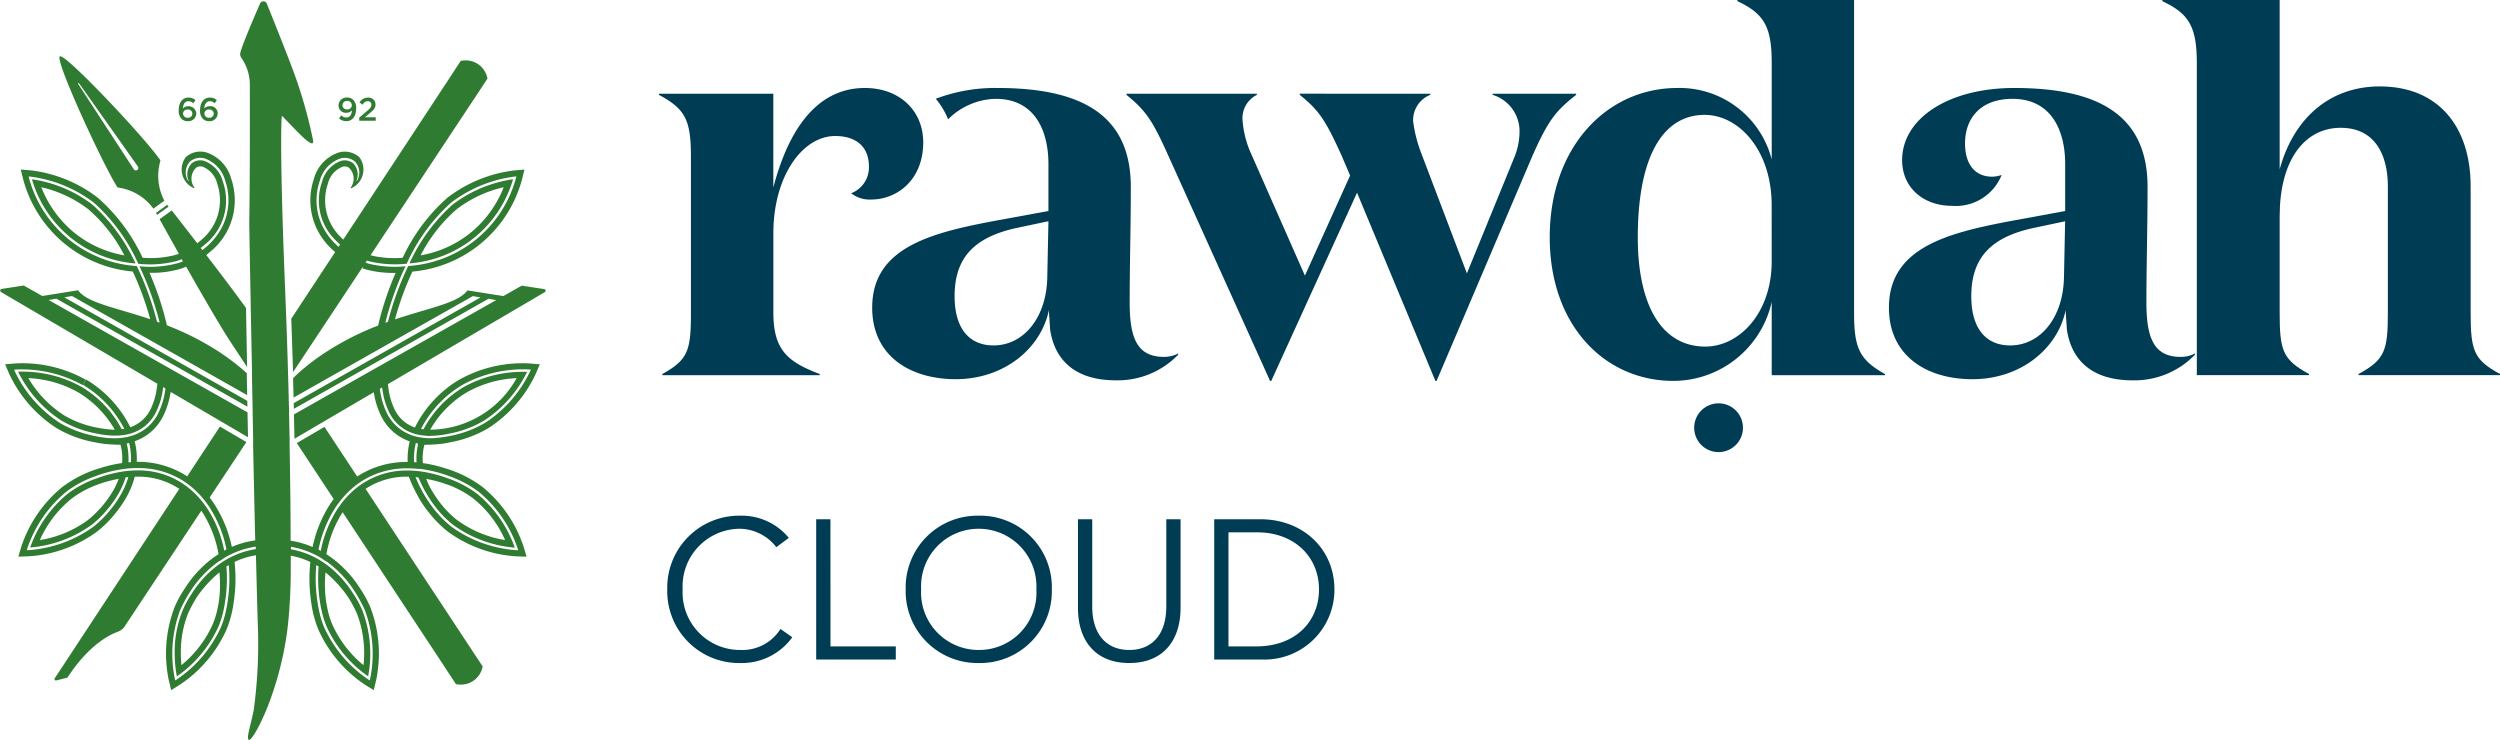 <svg xmlns="http://www.w3.org/2000/svg" width="233.51" height="69.115" viewBox="0 0 233.51 69.115"><g transform="translate(0 0)"><g transform="translate(0 0.117)"><path d="M370.321,216.132a12.207,12.207,0,0,0-5.633,2.358,16.5,16.5,0,0,0-4.041,5.5,10.921,10.921,0,0,0,9.674-7.862Zm-3.669,4.749a10.159,10.159,0,0,1-4.965,2.359,14.465,14.465,0,0,1,3.359-4.3,11.374,11.374,0,0,1,4.4-2.061,10.371,10.371,0,0,1-2.757,3.967Z" transform="translate(-322.399 -199.507)" fill="#307b32"/><path d="M150.61,218.491a12.184,12.184,0,0,0-5.632-2.358,10.919,10.919,0,0,0,9.674,7.862A16.48,16.48,0,0,0,150.61,218.491Zm-1.964,2.39-.033-.032a10.383,10.383,0,0,1-2.759-3.97,11.385,11.385,0,0,1,4.4,2.064,14.463,14.463,0,0,1,3.359,4.3A10.173,10.173,0,0,1,148.645,220.881Z" transform="translate(-141.995 -199.507)" fill="#307b32"/><path d="M166.186,158.151a4.9,4.9,0,0,1,3.266,1.964l1.022-.741a4.994,4.994,0,0,1-.381-3.68.164.164,0,0,0-.022-.141c-1.339-1.964-8.573-9.671-9.321-9.671a.067.067,0,0,0-.038.009c-.491.323,4,10.056,5.352,12.185A.16.16,0,0,0,166.186,158.151Zm-3.679-9.743L168,156.175a.23.23,0,1,1-.375.266s-5.2-7.971-5.2-7.978C162.391,148.413,162.47,148.353,162.508,148.408Z" transform="translate(-155.124 -140.744)" fill="#307b32"/><path d="M215.922,231.664,217,230.89c-.051-.065-.095-.122-.133-.169l-1.046.757Z" transform="translate(-201.252 -211.71)" fill="#307b32"/><path d="M229.681,171.688a.738.738,0,0,0,.791-.728.738.738,0,0,0-1.253-.461c.017-.389.195-.676.511-.676a.708.708,0,0,1,.462.187l.2-.29a.964.964,0,0,0-.65-.237c-.6,0-.913.508-.913,1.163a1.06,1.06,0,0,0,.258.818A.8.8,0,0,0,229.681,171.688Zm-.017-1.087a.385.385,0,1,1,.008.764.4.4,0,0,1-.44-.388A.391.391,0,0,1,229.663,170.6Z" transform="translate(-212.135 -160.486)" fill="#307b32"/><path d="M241.89,171.688a.739.739,0,0,0,.791-.728.676.676,0,0,0-.745-.673.684.684,0,0,0-.51.212c.019-.389.2-.676.513-.676a.708.708,0,0,1,.462.187l.2-.29a.968.968,0,0,0-.652-.237c-.6,0-.913.508-.913,1.163a1.059,1.059,0,0,0,.259.818A.8.8,0,0,0,241.89,171.688Zm-.019-1.087a.385.385,0,1,1,.009.764.4.4,0,0,1-.442-.388A.392.392,0,0,1,241.871,170.6Z" transform="translate(-222.347 -160.486)" fill="#307b32"/><path d="M320.851,170.9a.628.628,0,0,0,.5-.225c-.013.392-.2.669-.514.669a.707.707,0,0,1-.488-.2l-.2.286a1.015,1.015,0,0,0,.682.256c.571,0,.913-.475.913-1.163a1.07,1.07,0,0,0-.26-.817.765.765,0,0,0-.59-.225.742.742,0,0,0-.794.739A.676.676,0,0,0,320.851,170.9Zm.043-1.1a.4.4,0,0,1,.445.4.394.394,0,0,1-.432.386.393.393,0,1,1-.013-.782Z" transform="translate(-288.479 -160.486)" fill="#307b32"/><path d="M333.476,171.354h-1.015l.439-.366c.377-.307.554-.491.554-.828a.635.635,0,0,0-.7-.639.875.875,0,0,0-.787.448l.266.206c.165-.212.3-.32.492-.32a.32.32,0,0,1,.345.332c0,.191-.108.329-.4.576l-.735.624v.294h1.542Z" transform="translate(-298.381 -160.518)" fill="#307b32"/><path d="M177.533,141.34l-2.064-.317-1.086.613-.321.184-.315.177-.364-.059-.366-.057-.763-.12h0l-.73-.116h0l-1.129-.179c-.855,1.178-3.467,1.6-6.769,2.707.024-.089.049-.177.073-.266v0c.025-.089.051-.177.078-.266.087-.3.184-.611.285-.92a28.045,28.045,0,0,1,1.192-3.011,11.662,11.662,0,0,0,10.233-8.593l.234-.937-.964.082a12.78,12.78,0,0,0-6.232,2.55,17.052,17.052,0,0,0-4.177,5.608,9.769,9.769,0,0,1-2.523-.127c-.082-.018-.163-.035-.242-.054s-.158-.038-.236-.06l9.758-14.733,0,0,.965-1.466.2-.309-.049-.177a2.057,2.057,0,0,0-1.983-1.513,2.2,2.2,0,0,0-.285.019l-.181.025h0l-.563.858-.6.918h0L158.8,136.718c-.059-.051-.115-.1-.171-.16s-.114-.111-.166-.168a4.773,4.773,0,0,1-1.1-4.891,2.261,2.261,0,0,1,1.353-1.577.717.717,0,0,1,.56.054.445.445,0,0,1,.046.03,1.4,1.4,0,0,1,.18,1.846.045.045,0,0,0-.013.054c.017.032.07.011.07.011a1.908,1.908,0,0,0,.731-2.9v0h0a2.044,2.044,0,0,0-1.923-.429,3.557,3.557,0,0,0-2.314,2.471,6.172,6.172,0,0,0,1.64,6.512c.055.054.113.108.171.158s.115.106.176.154l-4.1,6.23q.09,2.474.157,4.756c0,.054,0,.172,0,.224.021-.019.157-.212.157-.212l6.293-9.5.018.008.035-.087,0,0,.07-.1-.071.206.173.057c.076.024.153.046.233.068a9.868,9.868,0,0,0,2.68.3c-.345.793-.662,1.619-.942,2.466q-.321.973-.559,1.911c-.024.09-.046.179-.066.268s-.044.182-.065.272a26.11,26.11,0,0,0-4.652,2.338,20.534,20.534,0,0,0-2.792,2.1c-.067.06-.13.12-.193.181s-.112.108-.168.163-.09.089-.133.133c0,.03,0,.059,0,.089,0,.057,0,.112,0,.169q.021.791.041,1.554l.793-.448.2-.114.2-.114,6.263-3.544.638-.361.239-.135.64-.363,7.773-4.4h0l.716.125-8.578,4.855-.625.353-.234.133-.625.353v0l-5.953,3.368-.2.114-.2.113h0l-1.035.586.014.53,1.281-.723.2-.114.2-.114,5.659-3.2.609-.344.231-.13.609-.345,9.394-5.309h0l.358.062.356.062-10.156,5.74-.6.339-.226.127-.594.336-5.391,3.047-.2.114-.2.114-1.523.86q.026,1.121.048,2.176c0,.033,0,.067,0,.1l2.553-1.5.4-.234,4.457-2.613c.01.057.019.112.028.168l.014.074c.011.055.021.111.033.165,0,.025.009.051.014.074a7.254,7.254,0,0,0,.524,1.58,4.687,4.687,0,0,0,2.746,2.529c-.047.184-.084.369-.114.554a6.737,6.737,0,0,0-.079,1.368,8.4,8.4,0,0,0-4.32,1.116c-.066.038-.133.078-.2.119s-.13.082-.195.125c-1.048-1.592-2.08-3.158-3.057-4.639l-2.585,1.515c1.1,1.66,2.264,3.433,3.446,5.227-.051.066-.1.133-.144.2s-.095.135-.141.2a11.81,11.81,0,0,0-1.684,4.082,8.576,8.576,0,0,0-1.594-.508c-.152-.032-.3-.06-.459-.084,0-2.474-.032-5.413-.093-8.726,0-.033,0-.067,0-.1,0-.054,0-.109,0-.165,0-.033,0-.067,0-.1,0-.054,0-.108,0-.163v-.062a.32.32,0,0,1,0-.04c0-.13,0-.26-.008-.391s-.006-.286-.008-.432c-.009-.446-.021-.9-.03-1.361,0-.087,0-.174-.006-.261l0-.261c0-.176-.01-.353-.014-.53s-.008-.347-.013-.522q-.014-.565-.03-1.143c0-.133-.006-.268-.011-.4v-.048c0-.109-.006-.218-.011-.329a.1.1,0,0,0,0-.022c0-.1,0-.2-.008-.307,0-.154-.01-.307-.013-.462s-.009-.291-.014-.439-.008-.291-.012-.437q-.05-1.643-.111-3.359c0-.131-.01-.263-.016-.4v0c0-.131-.008-.266-.013-.4q-.054-1.432-.114-2.908c-.4-9.817-.415-15.128-.285-15.922.809.836,1.491,1.569,2.153,2.178a3.31,3.31,0,0,0,.494.351c.073.04.163.07.217.027a.168.168,0,0,0,.049-.108h0a.713.713,0,0,0-.013-.19,44.243,44.243,0,0,0-1.548-5.63c-.53-1.532-2.1-5.45-2.765-7.1a.364.364,0,0,0-.055-.093.42.42,0,0,0-.036-.038.343.343,0,0,0-.54.122c-.545,1.246-1.6,3.7-1.834,4.559a.625.625,0,0,0,.049.459,4.416,4.416,0,0,1,.829,2.463q.021,8.555-.055,13.084.071,3.989.139,7.729c0,.136,0,.272.008.408s0,.274.008.41q.048,2.6.1,5.073c0,.051,0,.1,0,.149,0,.087,0,.174,0,.26,0,.022,0,.044,0,.067h0v.017c0,.1,0,.206.006.307v.016c0,.035,0,.07,0,.106,0,.144.006.29.008.434.01.44.017.875.027,1.307,0,.179.006.356.01.535h0c0,.182.008.363.011.543q0,.133,0,.266c0,.089,0,.179.006.268.011.538.021,1.07.033,1.6,0,.135,0,.268.008.4v0c0,.077,0,.155,0,.233,0,.035,0,.068,0,.1s0,.046,0,.068,0,.067,0,.1,0,.067,0,.1l0,.169c0,.033,0,.068,0,.1.067,3.183.131,6.13.195,8.812-.154.02-.307.047-.459.077a8.556,8.556,0,0,0-1.729.532,11.724,11.724,0,0,0-1.778-4.215c-.046-.068-.093-.135-.142-.2s-.1-.131-.146-.2l3.43-5.178-2.471-1.448-3.061,4.654c-.063-.043-.128-.085-.193-.125s-.131-.081-.2-.119a8.409,8.409,0,0,0-4.318-1.114,6.742,6.742,0,0,0-.079-1.368c-.03-.185-.068-.37-.114-.554a4.674,4.674,0,0,0,2.745-2.529,7.207,7.207,0,0,0,.526-1.6c.006-.024.011-.049.016-.074.011-.054.022-.109.033-.165,0-.025.008-.049.013-.074.009-.055.019-.111.028-.168l4.457,2.613.2.117.2.117,2.368,1.388c0-.033,0-.066,0-.1q-.024-1.1-.046-2.224l-1.243-.7-.2-.114-.2-.114-5.393-3.047-.592-.334-.225-.128-.6-.339-10.118-5.719.356-.062.359-.062,9.355,5.288.614.345.23.131.606.342,5.662,3.2.2.113.2.114.978.554c0-.181-.006-.363-.01-.545l-.711-.4-.2-.114-.2-.114-5.955-3.37-.622-.351h0l-.234-.131-.627-.354-8.54-4.834.715-.123,7.736,4.377.643.364.238.134.639.361v0l6.262,3.543.2.114.2.114.445.252c-.006-.3-.011-.6-.018-.9,0-.136,0-.271-.008-.407s0-.272-.008-.408c0,0,0-.04,0-.048,0-.1,0-.19,0-.286-.139-.128-.285-.256-.439-.388A22.115,22.115,0,0,0,147,147.076a26.157,26.157,0,0,0-4.677-2.347c-.021-.09-.041-.182-.063-.272s-.043-.177-.065-.266a28.311,28.311,0,0,0-1.494-4.369,9.38,9.38,0,0,0,2.985-.4l.088-.03.035-.013c.032-.013.063-.025.1-.04h0c.071-.029.142-.059.212-.089,1.5,2.645,3.193,5.576,4.114,6.976.226.345.753,1.144,1.5,2.276.027.04.052.081.079.12,0-.018,0-.035,0-.052-.033-1.8-.068-3.622-.1-5.461-1-1.393-2.4-3.237-3.715-4.95.062-.046.123-.093.182-.142s.12-.1.179-.15a6.2,6.2,0,0,0,1.975-6.814,3.563,3.563,0,0,0-2.314-2.471,2.046,2.046,0,0,0-1.925.429,1.909,1.909,0,0,0,.731,2.9s.052.021.068-.011a.044.044,0,0,0-.011-.054,1.4,1.4,0,0,1,.18-1.846l.04-.027a.718.718,0,0,1,.567-.057,2.262,2.262,0,0,1,1.353,1.577,4.812,4.812,0,0,1-1.507,5.277c-.057.052-.115.1-.177.15s-.12.095-.182.143c-.978-1.268-1.846-2.382-2.382-3.066l-1.135.817c.412.741,1.057,1.9,1.8,3.221-.036.018-.073.033-.111.048s-.069.024-.1.035c-.074.024-.152.047-.23.066a9.037,9.037,0,0,1-2.944.23,17.056,17.056,0,0,0-4.19-5.608,12.78,12.78,0,0,0-6.232-2.55l-.962-.082.233.937a11.662,11.662,0,0,0,10.233,8.593,27.719,27.719,0,0,1,1.192,3.011q.152.458.282.91c.027.089.052.177.078.264v0c.025.09.049.177.073.266-3.288-1.1-5.884-1.521-6.737-2.7l-1.127.179-.728.117h0l-.761.12-.367.059-.363.057-.32-.179-.321-.184-1.086-.613-2.066.317a.158.158,0,0,0-.055.293l.965.567.2.117,13.437,7.878c-.006.059-.013.117-.021.176,0,.025,0,.049-.008.074l-.024.174c0,.024-.006.049-.011.073a6.318,6.318,0,0,1-.507,1.747,3.3,3.3,0,0,1-1.956,1.82,10.735,10.735,0,0,0-4.12-4.449l-.305.487a10.233,10.233,0,0,1,3.859,4.106c-.078.014-.157.025-.237.035a10.048,10.048,0,0,0-3.744-3.944l.032-.054-.033.052a11.4,11.4,0,0,0-5.934-1.421,11.423,11.423,0,0,0,4.049,4.568,10.054,10.054,0,0,0,3.182,1.192l.008,0a8.74,8.74,0,0,0,1.556.207h.044a.1.1,0,0,0,.022,0,.13.13,0,0,0,.025,0h.014c.144,0,.283,0,.421,0a4.749,4.749,0,0,0,.6-.059c.078-.009.152-.024.226-.04a.006.006,0,0,0,0,0,3.871,3.871,0,0,0,2.813-2.256,6.715,6.715,0,0,0,.519-1.681c0-.024.009-.049.013-.073q.017-.085.028-.171c0-.025.008-.049.011-.074.01-.057.016-.114.022-.172l.212.123c-.006.059-.014.115-.024.173,0,.025-.008.049-.011.074l-.028.169c0,.024-.009.049-.013.073a6.767,6.767,0,0,1-.521,1.657A4.085,4.085,0,0,1,139.183,155a4.65,4.65,0,0,1-.554.155l-.062.013c-.055.011-.111.021-.166.03a5.777,5.777,0,0,1-.589.067c-.127.008-.255.011-.386.011-.071,0-.142,0-.215,0H137.2a8.931,8.931,0,0,1-1.619-.212l0,0v0a10.246,10.246,0,0,1-3.25-1.217,11.7,11.7,0,0,1-4.214-4.825l-.063-.147.158-.014a11.727,11.727,0,0,1,6.241,1.447l.3-.494a12.109,12.109,0,0,0-6.586-1.526l-.955.081.377.88a12.107,12.107,0,0,0,4.446,5.092,10.772,10.772,0,0,0,3.422,1.288v0l.079.016.011,0a9.641,9.641,0,0,0,1.577.207h0c.337.024.631.032.867.032h0q.059.228.1.456a5.289,5.289,0,0,1,.049,1.253,12.324,12.324,0,0,0-2.074.48.194.194,0,0,0-.028.008,10.95,10.95,0,0,0-3.495,1.76,12.094,12.094,0,0,0-3.823,5.576l-.272.918.958-.032a12.1,12.1,0,0,0,6.363-2.284,10.054,10.054,0,0,0,1.676-1.649c.043-.052.087-.1.128-.158.062-.079.123-.16.182-.239a9.859,9.859,0,0,0,.985-1.556l0-.008a7.693,7.693,0,0,0,.581-1.542c.04,0,.081,0,.12,0a6.954,6.954,0,0,1,3.647.894c.068.038.133.076.2.117s.13.082.193.125L131.847,177.7a.127.127,0,0,0,.1.2.122.122,0,0,0,.032,0l1.01-.253a.119.119,0,0,0,.074-.054c1.971-3.012,3.9-3.968,4.688-4.248a1.28,1.28,0,0,0,.632-.5l7.153-10.8c.048.068.093.138.138.207s.092.141.135.214a10.732,10.732,0,0,1,1.339,3.633A10.453,10.453,0,0,0,144,169.3a.29.29,0,0,0-.019.029,9.913,9.913,0,0,0-.958,1.771s0,0,0,.008l-.009.022a12.1,12.1,0,0,0-.514,6.742l.223.931.814-.507a12.094,12.094,0,0,0,4.362-5.163,9.683,9.683,0,0,0,.4-1.195,10.386,10.386,0,0,0,.264-1.331c0-.025.008-.051.011-.078a14.489,14.489,0,0,0,.071-3.7,7.393,7.393,0,0,1,1.537-.535c.157-.035.31-.065.459-.089.068,2.73.134,5.162.2,7.259a46.194,46.194,0,0,1-.4,7.153c-.285,1.5-.758,2.8-.443,2.833.04,0,.09-.027.153-.087a1.213,1.213,0,0,0,.094-.1h0c.022-.028.046-.057.069-.09a6.581,6.581,0,0,0,.472-.768c.048-.087.1-.18.147-.277.033-.065.068-.131.1-.2s.068-.138.1-.21c.017-.035.035-.071.052-.108.035-.074.071-.149.106-.225q.01-.019.019-.043c.02-.046.046-.1.076-.169.016-.035.033-.073.051-.114.008-.021.018-.041.027-.063l.036-.085c.025-.059.052-.122.079-.188l.043-.1c.035-.085.071-.176.109-.272l.119-.307c.014-.036.028-.073.041-.109.043-.112.086-.228.128-.35.016-.041.03-.082.044-.124.03-.084.06-.169.09-.258q.069-.2.138-.408c.139-.424.282-.891.423-1.393.062-.223.123-.454.184-.692a29.142,29.142,0,0,0,.776-4.442q.188-2.011.217-4.169,0-.864.006-1.855c.15.027.3.06.459.1a7.314,7.314,0,0,1,1.367.494,14.538,14.538,0,0,0,.063,3.637c0,.046.011.092.019.136a10.142,10.142,0,0,0,.662,2.526,12.1,12.1,0,0,0,4.364,5.163l.812.507.225-.931a12.1,12.1,0,0,0-.514-6.742l-.01-.022a.017.017,0,0,1,0-.008,10.076,10.076,0,0,0-.954-1.766l0,0a10.483,10.483,0,0,0-3.166-3.234,10.738,10.738,0,0,1,1.25-3.484c.043-.074.087-.147.131-.22s.089-.143.136-.212c3.538,5.368,7.087,10.749,9.1,13.8h0l.317.481.6.918.565.858.182.025a2.137,2.137,0,0,0,.285.019,2.058,2.058,0,0,0,1.983-1.513l.047-.177h0l-.2-.309-.709-1.075,0,0-10.029-15.211c.063-.043.128-.084.193-.125s.132-.079.2-.117a6.97,6.97,0,0,1,3.647-.894,12.5,12.5,0,0,0,.717,1.573.456.456,0,0,1,.022.041,10.093,10.093,0,0,0,1.135,1.733.084.084,0,0,1,.009.013l.119.146a10.181,10.181,0,0,0,1.676,1.649,12.1,12.1,0,0,0,6.363,2.284l.956.032-.272-.918a12.1,12.1,0,0,0-3.821-5.576,10.86,10.86,0,0,0-3.364-1.717l-.114-.036a12.3,12.3,0,0,0-2.119-.494,5.28,5.28,0,0,1,.049-1.253q.036-.228.1-.456h0c.236,0,.53-.008.867-.032h0a9.083,9.083,0,0,0,1.488-.19l.071-.014c.036-.006.073-.014.109-.022a10.751,10.751,0,0,0,3.422-1.29,12.093,12.093,0,0,0,4.446-5.092l.378-.88-.954-.081a12.107,12.107,0,0,0-6.586,1.526,10.812,10.812,0,0,0-4.133,4.457,3.3,3.3,0,0,1-1.955-1.82,6.376,6.376,0,0,1-.5-1.732c0-.024-.008-.048-.011-.073-.008-.057-.016-.115-.024-.174,0-.025-.006-.049-.009-.074-.006-.059-.013-.115-.019-.176l13.464-7.894.2-.117.966-.567A.158.158,0,0,0,177.533,141.34Zm-19.175-3.948c-.059-.051-.117-.1-.173-.155v0c-.059-.052-.114-.108-.169-.161a5.98,5.98,0,0,1-1.216-1.729,5.55,5.55,0,0,1-.2-4.1,3.042,3.042,0,0,1,1.914-2.1,1.477,1.477,0,0,1,1.355.271.132.132,0,0,1,.03.024.024.024,0,0,1,.006.008,1.5,1.5,0,0,1,.166,1.793c-.019.032-.048.008-.038-.021a1.516,1.516,0,0,0-.282-1.6l-.006-.006a.5.5,0,0,0-.044-.036,1.257,1.257,0,0,0-1.129-.206,2.817,2.817,0,0,0-1.754,1.95,5.2,5.2,0,0,0,1.344,5.539c.055.057.111.112.168.165s.114.108.173.158Zm4.753,6.471q-.038.133-.071.266c-.024.09-.047.181-.07.271-.082.029-.163.059-.245.089.022-.09.044-.18.07-.271v0c.021-.089.044-.176.07-.264a28.48,28.48,0,0,1,1.746-4.741,10.438,10.438,0,0,1-3.265-.2c-.081-.019-.158-.041-.236-.062s-.155-.046-.23-.071l.133-.2c.075.024.15.048.23.068s.157.041.237.06a10.371,10.371,0,0,0,3.245.165,16.835,16.835,0,0,1,4.157-5.711,12.391,12.391,0,0,1,5.923-2.427l.162-.014-.04.157a11.155,11.155,0,0,1-10.061,8.209A28.176,28.176,0,0,0,163.112,143.863Zm-17.451-6.5c.06-.047.119-.1.177-.15a5.284,5.284,0,0,0,1.721-5.893,2.816,2.816,0,0,0-1.754-1.95,1.259,1.259,0,0,0-1.13.206c-.014.011-.028.024-.043.036a.024.024,0,0,0-.006.006,1.516,1.516,0,0,0-.282,1.6c.009.029-.019.052-.038.021a1.5,1.5,0,0,1,.165-1.795s0,0,.006-.006a.328.328,0,0,1,.03-.024,1.484,1.484,0,0,1,1.356-.271,3.042,3.042,0,0,1,1.914,2.1,5.559,5.559,0,0,1-.2,4.1,6.066,6.066,0,0,1-1.58,2.066c-.059.051-.119.1-.179.15s-.119.095-.18.141c-.052-.067-.1-.133-.154-.2C145.542,137.457,145.6,137.409,145.661,137.359Zm-6.153,1.828a11.162,11.162,0,0,1-10.061-8.209l-.038-.157.16.014a12.394,12.394,0,0,1,5.925,2.427,16.813,16.813,0,0,1,4.155,5.711,9.848,9.848,0,0,0,3.628-.266c.076-.024.152-.048.225-.073v0l0,0c.069-.028.139-.059.207-.088.038.066.076.134.114.2l-.212.09-.024.009,0,0-.006,0c-.06.021-.128.044-.19.062a9.912,9.912,0,0,1-3.63.3,28.507,28.507,0,0,1,1.746,4.731c.024.089.047.177.07.266s.046.181.07.271c-.082-.03-.165-.059-.247-.087-.021-.09-.044-.18-.068-.271s-.047-.177-.073-.266A27.979,27.979,0,0,0,139.508,139.187Zm-2.175,15.286a.042.042,0,0,1-.014,0h-.043a11.829,11.829,0,0,1-1.336-.165.27.27,0,0,1-.046-.009l-.135-.027v0a9.481,9.481,0,0,1-3.008-1.125,10.382,10.382,0,0,1-3.368-3.489,10.411,10.411,0,0,1,4.649,1.323l.013.008a9.634,9.634,0,0,1,3.411,3.487C137.415,154.474,137.374,154.474,137.333,154.473Zm1.284,1.279c.06-.011.12-.024.179-.036q.062.245.1.489a6.064,6.064,0,0,1,.068,1.3c-.078,0-.155.009-.233.017a5.768,5.768,0,0,0-.063-1.279c-.021-.127-.044-.255-.076-.381-.006-.033-.014-.066-.024-.1A.5.5,0,0,0,138.617,155.752Zm7.544,6.184c-.044-.071-.092-.141-.138-.209s-.094-.136-.143-.2a8.3,8.3,0,0,0-1.222-1.36,7.667,7.667,0,0,0-.848-.654c-.063-.043-.128-.084-.193-.125s-.131-.081-.2-.119a7.476,7.476,0,0,0-3.77-.994c-.062,0-.125,0-.19,0-.136,0-.275.008-.416.017-.059,0-.117.006-.176.013-.079,0-.158.013-.239.022-.2.02-.4.047-.609.084a12.051,12.051,0,0,0-1.939.5c-.062.019-.122.041-.184.063-.079.027-.163.054-.244.084h0a9.746,9.746,0,0,0-2.607,1.41,11.416,11.416,0,0,0-3.489,5.008,11.4,11.4,0,0,0,5.73-2.105,9.236,9.236,0,0,0,1.545-1.528h0a9.427,9.427,0,0,0,1.208-1.83c.013-.022.024-.044.035-.068a7.23,7.23,0,0,0,.4-1.021c.029,0,.057-.008.086-.011l.163-.019a7.237,7.237,0,0,1-.427,1.121.366.366,0,0,0-.018.036A9.667,9.667,0,0,1,137.01,162l0,0h0a9.478,9.478,0,0,1-1.581,1.562,11.709,11.709,0,0,1-6.031,2.165l-.16,0,.046-.153a11.7,11.7,0,0,1,3.622-5.284,9.932,9.932,0,0,1,2.667-1.442h0c.028-.011.057-.022.086-.032.046-.017.093-.035.141-.051l.035-.013a12.151,12.151,0,0,1,2.235-.573c.2-.032.4-.057.6-.076.079-.008.158-.014.237-.021.2-.013.394-.022.587-.022.074,0,.147,0,.22,0a7.816,7.816,0,0,1,3.834,1.016c.067.038.133.077.2.119s.13.081.193.123a7.665,7.665,0,0,1,.875.673,8.552,8.552,0,0,1,1.206,1.328c.049.067.1.133.142.2s.1.136.139.206a11.286,11.286,0,0,1,1.584,3.925l-.207.13A11.13,11.13,0,0,0,146.161,161.936Zm-8.342-2.865a6.677,6.677,0,0,1-.277.654l0,.009a9.987,9.987,0,0,1-2.605,3.185,10.371,10.371,0,0,1-4.475,1.865,10.385,10.385,0,0,1,2.94-3.856,9.151,9.151,0,0,1,2.457-1.328v0c.127-.048.253-.093.378-.136l.035-.011A11.758,11.758,0,0,1,137.819,159.071Zm12.349,6.643a7.659,7.659,0,0,0-1.6.53c-.057.025-.114.052-.17.081-.125.059-.249.123-.37.191-.052.028-.1.057-.157.089-.021.011-.04.022-.059.035-.182.106-.361.222-.535.345a9.848,9.848,0,0,0-2.634,2.811,9.161,9.161,0,0,0-.882,1.633l0,.011a10.332,10.332,0,0,0-.708,3.878,11.945,11.945,0,0,0,.2,2.2,11.411,11.411,0,0,0,3.905-4.693,8.769,8.769,0,0,0,.361-1.081,9.778,9.778,0,0,0,.218-1.054c.008-.044.014-.089.021-.135a13.871,13.871,0,0,0,.127-3.3l.092-.057.127-.076a14.058,14.058,0,0,1-.117,3.468c-.006.046-.013.093-.022.141q-.085.515-.211,1.029l-.009.04a9.032,9.032,0,0,1-.372,1.114,11.712,11.712,0,0,1-4.134,4.893l-.136.085-.038-.155a11.714,11.714,0,0,1,.489-6.388s0,0,0,0l.209.093-.209-.1.008-.017a13.619,13.619,0,0,1,.8-1.51l.059-.092a10.059,10.059,0,0,1,2.83-3l0,.032c.261-.195.424-.3.431-.3l.1-.06.022-.014a.043.043,0,0,1,.016-.009l.176-.1c.116-.062.233-.122.352-.177.062-.03.123-.059.187-.087a7.917,7.917,0,0,1,1.63-.529c.152-.033.3-.06.459-.084,0,.077,0,.154.006.231C150.473,165.653,150.321,165.68,150.169,165.714Zm-2.982,4.753c0,.044-.013.087-.019.13-.057.337-.127.676-.21,1.011a8.239,8.239,0,0,1-.336,1,10.385,10.385,0,0,1-2.938,3.856c-.032-.329-.055-.72-.055-1.152a9.747,9.747,0,0,1,.657-3.634l.009-.022a13.256,13.256,0,0,1,.736-1.4l0-.008a11.247,11.247,0,0,1,2.2-2.449A11.625,11.625,0,0,1,147.187,170.468Zm12.751-.771.024.036a13.311,13.311,0,0,1,.856,1.6s0,.009.006.014v0s0,0,0,0a11.708,11.708,0,0,1,.488,6.388l-.036.155-.136-.085a11.7,11.7,0,0,1-4.134-4.893,8.706,8.706,0,0,1-.37-1.114h0l-.009-.04q-.121-.489-.2-.981c0-.016,0-.032-.008-.048a14.171,14.171,0,0,1-.139-3.611c.043.025.085.051.128.078s.06.036.09.057a13.93,13.93,0,0,0,.155,3.478v0c.041.261.094.529.16.8.013.051.024.1.036.15,0,.021.01.04.014.06h0a8.745,8.745,0,0,0,.361,1.081,11.412,11.412,0,0,0,3.9,4.693,11.381,11.381,0,0,0-.51-6.078h0l0-.011a9.1,9.1,0,0,0-.874-1.622.079.079,0,0,1-.008-.013c-.057-.089-.116-.177-.176-.264-.021-.033-.043-.065-.067-.1-.04-.059-.081-.117-.123-.174q-.092-.131-.19-.256c-.028-.038-.057-.076-.087-.112q-.264-.335-.548-.64c-.051-.055-.1-.111-.157-.165v0l-.009-.01a.051.051,0,0,0-.013-.011c-.033-.038-.071-.074-.109-.111s-.079-.079-.12-.116c-.052-.052-.1-.1-.158-.149s-.131-.119-.2-.176c-.033-.03-.068-.06-.1-.089-.127-.108-.256-.209-.389-.305-.06-.046-.12-.09-.182-.131q-.263-.185-.536-.347c-.019-.011-.038-.024-.057-.033-.052-.032-.1-.062-.158-.09-.122-.068-.244-.132-.369-.19-.055-.028-.112-.055-.169-.081a7.62,7.62,0,0,0-1.442-.5c-.152-.036-.305-.068-.459-.093v-.238c.154.027.307.057.459.094a7.861,7.861,0,0,1,1.482.5l.185.085v0c.119.055.234.114.35.176.073.04.142.079.214.12,0,0,0,0,0,0l.1.06c.006,0,.169.108.431.3l0-.033A10.058,10.058,0,0,1,159.938,169.7Zm-2.73.9c-.006-.041-.014-.082-.019-.125a11.662,11.662,0,0,1-.047-2.67,11.158,11.158,0,0,1,2.2,2.45.134.134,0,0,1,.009.016,13.371,13.371,0,0,1,.731,1.391l.009.022a10.413,10.413,0,0,1,.6,4.787,10.385,10.385,0,0,1-2.939-3.856,8.209,8.209,0,0,1-.336-1h0Q157.293,171.1,157.208,170.594Zm9.1-12.413a12.068,12.068,0,0,1,2.237.573c.019.006.038.013.057.02.068.024.136.049.2.074h0a10,10,0,0,1,2.666,1.442,11.7,11.7,0,0,1,3.623,5.284l.044.153-.158,0a11.708,11.708,0,0,1-6.031-2.165,9.433,9.433,0,0,1-1.581-1.564,11.975,11.975,0,0,1-1.273-1.936c0-.011-.011-.02-.016-.032v0s0,0,0,0c-.231-.44-.4-.829-.525-1.129.032,0,.063,0,.1.008l.165.019c.119.285.278.64.486,1.032a.048.048,0,0,1,.008.016,12,12,0,0,0,1.236,1.882,9.359,9.359,0,0,0,1.546,1.526,11.4,11.4,0,0,0,5.73,2.105,11.416,11.416,0,0,0-3.489-5.008,9.751,9.751,0,0,0-2.607-1.41c-.094-.035-.187-.068-.279-.1l-.069-.024-.127-.044-.114-.038q-.584-.192-1.127-.315l-.2-.044c-.154-.033-.3-.062-.453-.086-.207-.036-.412-.063-.609-.084-.081-.009-.16-.017-.239-.022-.059-.006-.117-.009-.176-.013-.141-.009-.28-.016-.416-.017-.065,0-.128,0-.19,0a7.468,7.468,0,0,0-3.772,1c-.068.038-.133.078-.2.117s-.13.082-.193.125a7.666,7.666,0,0,0-.848.654,8.355,8.355,0,0,0-1.319,1.5c-.048.068-.093.136-.139.206s-.092.141-.135.212a11.146,11.146,0,0,0-1.425,3.7l-.209-.13a11.4,11.4,0,0,1,1.493-3.786q.069-.107.138-.209c.046-.07.093-.138.141-.2a8.574,8.574,0,0,1,1.3-1.461,7.665,7.665,0,0,1,.875-.673c.063-.043.128-.084.193-.123s.133-.081.2-.119a7.815,7.815,0,0,1,3.834-1.016c.073,0,.146,0,.22,0,.193,0,.389.01.587.022.079.006.158.013.237.021Q166.006,158.134,166.308,158.181Zm.245.886a11.6,11.6,0,0,1,1.456.356l.036.011c.156.052.315.109.475.169V159.6a9.187,9.187,0,0,1,2.457,1.33,10.359,10.359,0,0,1,2.938,3.856,10.389,10.389,0,0,1-4.475-1.865,8.763,8.763,0,0,1-1.455-1.437c-.009-.013-.02-.025-.03-.036l0,0s-.008-.011-.013-.016,0,0-.006-.008,0,0,0,0a11.317,11.317,0,0,1-1.094-1.678c0-.008-.008-.014-.011-.022a.112.112,0,0,0-.006-.013C166.719,159.491,166.63,159.278,166.553,159.068Zm-.771-3.208c-.03.127-.054.255-.074.381a5.77,5.77,0,0,0-.063,1.279c-.079-.008-.157-.013-.233-.017a6.056,6.056,0,0,1,.068-1.3q.04-.245.1-.489h0c.057.013.117.025.176.036l-.01.1Zm-2.773-3.174a3.864,3.864,0,0,0,2.813,2.256l0,0c.074.016.149.03.226.041h0a5.087,5.087,0,0,0,.6.057c0,.006-.006.014-.01.022.128,0,.268-.008.418-.017h.011a8.8,8.8,0,0,0,1.672-.215l0,0a10.011,10.011,0,0,0,3.181-1.189,11.416,11.416,0,0,0,4.051-4.568,11.416,11.416,0,0,0-5.934,1.421h0l0,0a10.054,10.054,0,0,0-3.742,3.944c-.081-.009-.158-.021-.236-.035a10.233,10.233,0,0,1,3.861-4.109,11.731,11.731,0,0,1,6.239-1.446l.16.014-.063.147a11.7,11.7,0,0,1-4.214,4.825,10.29,10.29,0,0,1-3.25,1.219h0a12.7,12.7,0,0,1-1.618.215h0c-.073,0-.144,0-.215,0-.131,0-.261,0-.388-.011a5.74,5.74,0,0,1-.588-.067c-.055-.009-.111-.019-.166-.03h0l-.06-.011a4.514,4.514,0,0,1-.556-.157,4.076,4.076,0,0,1-2.39-2.211,6.831,6.831,0,0,1-.518-1.641c0-.024-.008-.049-.013-.073-.011-.057-.021-.114-.03-.171,0-.024-.006-.049-.011-.073-.008-.057-.016-.114-.024-.173l.212-.123c.006.059.014.114.024.171h0c0,.026.006.049.009.073h0c.01.057.019.114.03.169a.525.525,0,0,0,.013.073A6.6,6.6,0,0,0,163.009,152.686Zm3.908,1.789a9.625,9.625,0,0,1,3.413-3.487,10.394,10.394,0,0,1,4.662-1.331,9.332,9.332,0,0,1-7.978,4.815.415.415,0,0,1-.044,0C166.952,154.474,166.934,154.474,166.917,154.474Z" transform="translate(-126.735 -114.459)" fill="#307b32"/></g><g transform="translate(61.544)"><path d="M1390.715,142.931V131.164c0-5.588-3.01-9.349-8.49-9.349-4.567,0-8.005,2.848-9.349,7.737V113.744h-10.961v.107c2.525,1.182,3.223,2.418,3.223,5.8v29.133h10.478v-.107c-2.472-1.343-2.74-2.2-2.74-5.749v-8.973c0-5.32,2.364-8.274,5.7-8.274,3.17,0,4.406,2.472,4.406,5.481v11.767c0,3.546-.268,4.406-2.74,5.749v.107h13.218v-.107C1390.983,147.337,1390.715,146.477,1390.715,142.931Z" transform="translate(-1221.49 -113.744)" fill="#003d55"/><path d="M649.018,184.043c0-3.58.107-6.947.107-10.795,0-6.573-4.382-9.244-12.451-9.244a15.67,15.67,0,0,0-5.768,1.006,6.988,6.988,0,0,1,1.152,1.921,6.481,6.481,0,0,1,4.455-1.913c3.581,0,4.917,2.886,4.917,6.092v4.383l-4.062.746c-6.413,1.177-12.4,2.406-12.4,8.284,0,4.542,3.581,6.68,7.8,6.68,4.489,0,7.961-2.833,8.71-6.466,0,.374.107,1.6.107,1.817.427,2.885,2.351,4.755,6.145,4.755a7.847,7.847,0,0,0,5.826-2.4V188.8a2.9,2.9,0,0,1-1.337.321C649.712,189.119,649.018,187.356,649.018,184.043Zm-7.695-2.405c-.054,3.794-2.191,6.412-5.024,6.412-2.244,0-3.633-1.55-3.633-4.6,0-3.58,1.817-5.557,5.985-6.412l2.779-.588Z" transform="translate(-605.046 -155.786)" fill="#003d55"/><path d="M812.2,167.374v-.107h-7.8v.107a3.547,3.547,0,0,1,2.511,3.473,6.368,6.368,0,0,1-.481,2.351l-4.435,10.849-4.222-11.115a12.683,12.683,0,0,1-.8-3.1,2.542,2.542,0,0,1,1.6-2.458v-.107H786.387v.107c1.764,1.442,2.351,2.244,3.9,5.664l.8,1.871-4.221,9.351-5.023-11.382a9.181,9.181,0,0,1-.8-3.1,2.419,2.419,0,0,1,1.336-2.4v-.107H770.2v.107c1.763,1.442,2.4,2.3,3.9,5.664l9.512,21.056h.107l8.015-17.582,7.321,17.582h.107l8.923-20.949C809.632,169.618,810.381,168.817,812.2,167.374Z" transform="translate(-726.525 -158.515)" fill="#003d55"/><path d="M1040.4,142.963V113.744h-10.9v.106c2.511,1.177,3.207,2.406,3.207,5.773v9.019a8.884,8.884,0,0,0-8.817-6.68c-6.573,0-11.917,5.5-11.917,13.946,0,8.283,5.184,13.413,11.543,13.413a9.432,9.432,0,0,0,9.191-7.375v6.84h10.58v-.106C1040.881,147.345,1040.4,146.223,1040.4,142.963Zm-7.695-4.81c0,4.863-3.047,7.963-6.2,7.963-4.009,0-6.307-3.741-6.307-10.207,0-7.267,2.191-11.435,6.253-11.435,3.153,0,6.252,3.259,6.252,8.443Z" transform="translate(-928.766 -113.744)" fill="#003d55"/><path d="M527.808,169.077c0-2.94-2.191-5.076-5.451-5.076-4.756,0-7.268,4.382-8.55,9.3v-8.764H503.119v.107c2.511,1.335,2.992,2.4,2.992,5.824V185c0,3.527-.267,4.382-2.672,5.719v.106h14.7v-.106c-2.938-1.123-4.328-2.192-4.328-5.719v-7.428c0-5.343,2.725-9.084,5.771-9.084,2.03,0,3.153,1.068,3.153,2.832a2.582,2.582,0,0,1-1.657,2.512,2.771,2.771,0,0,0,1.87.588C525.349,174.422,527.808,172.6,527.808,169.077Z" transform="translate(-503.119 -155.783)" fill="#003d55"/><path d="M1096.778,344.137a2.278,2.278,0,1,0,2.278,2.278A2.278,2.278,0,0,0,1096.778,344.137Z" transform="translate(-997.801 -306.464)" fill="#003d55"/><path d="M1229.814,184.043c0-3.58.107-6.947.107-10.795,0-6.573-4.382-9.244-12.451-9.244-6.2,0-10.474,2.885-10.474,6.733,0,2.619,2.031,4.275,4.648,4.275a4.613,4.613,0,0,0,4.649-2.886,2.692,2.692,0,0,1-.907.161c-1.551,0-2.513-1.123-2.513-3.1,0-2.3,1.389-4.168,4.436-4.168,3.58,0,4.917,2.886,4.917,6.092v4.384l-4.062.746c-6.413,1.177-12.4,2.405-12.4,8.284,0,4.542,3.58,6.68,7.8,6.68,4.49,0,7.962-2.833,8.711-6.466,0,.374.107,1.6.107,1.817.427,2.885,2.351,4.755,6.144,4.755a7.847,7.847,0,0,0,5.826-2.4V188.8a2.893,2.893,0,0,1-1.337.321C1230.508,189.119,1229.814,187.356,1229.814,184.043Zm-7.7-2.405c-.054,3.794-2.191,6.412-5.024,6.412-2.244,0-3.633-1.549-3.633-4.595,0-3.58,1.817-5.557,5.985-6.412l2.779-.588Z" transform="translate(-1090.874 -155.786)" fill="#003d55"/></g></g><path d="M28.149-15.972a6.719,6.719,0,0,0-6.825,6.881A6.708,6.708,0,0,0,28.149-2.21,5.813,5.813,0,0,0,33-4.615L31.9-5.392a4.21,4.21,0,0,1-3.755,1.961,5.365,5.365,0,0,1-5.383-5.66,5.375,5.375,0,0,1,5.383-5.66,4.384,4.384,0,0,1,3.366,1.72l1.165-.869A5.679,5.679,0,0,0,28.149-15.972Zm8.416.333H35.234v13.1h7.436V-3.764h-6.1Zm13.854-.333a6.7,6.7,0,0,0-6.825,6.881A6.708,6.708,0,0,0,50.419-2.21a6.7,6.7,0,0,0,6.825-6.881A6.686,6.686,0,0,0,50.419-15.972ZM45.037-9.091a5.372,5.372,0,0,1,5.364-5.66,5.389,5.389,0,0,1,5.4,5.66,5.353,5.353,0,0,1-5.383,5.66A5.365,5.365,0,0,1,45.037-9.091ZM59.686-7.353c0,3.052,1.628,5.142,4.791,5.142,3.181,0,4.791-2.127,4.791-5.142v-8.286H67.936v8.157c0,2.571-1.313,4.051-3.459,4.051s-3.459-1.48-3.459-4.051v-8.157H59.686ZM76.74-15.639H72.412v13.1h4.421a6.528,6.528,0,0,0,6.807-6.548C83.639-12.883,80.68-15.639,76.74-15.639ZM76.352-3.764H73.744V-14.418h2.682c3.459,0,5.771,2.275,5.771,5.327C82.2-6.058,79.958-3.764,76.352-3.764Z" transform="translate(41.001 64.14)" fill="#003d55"/></svg>